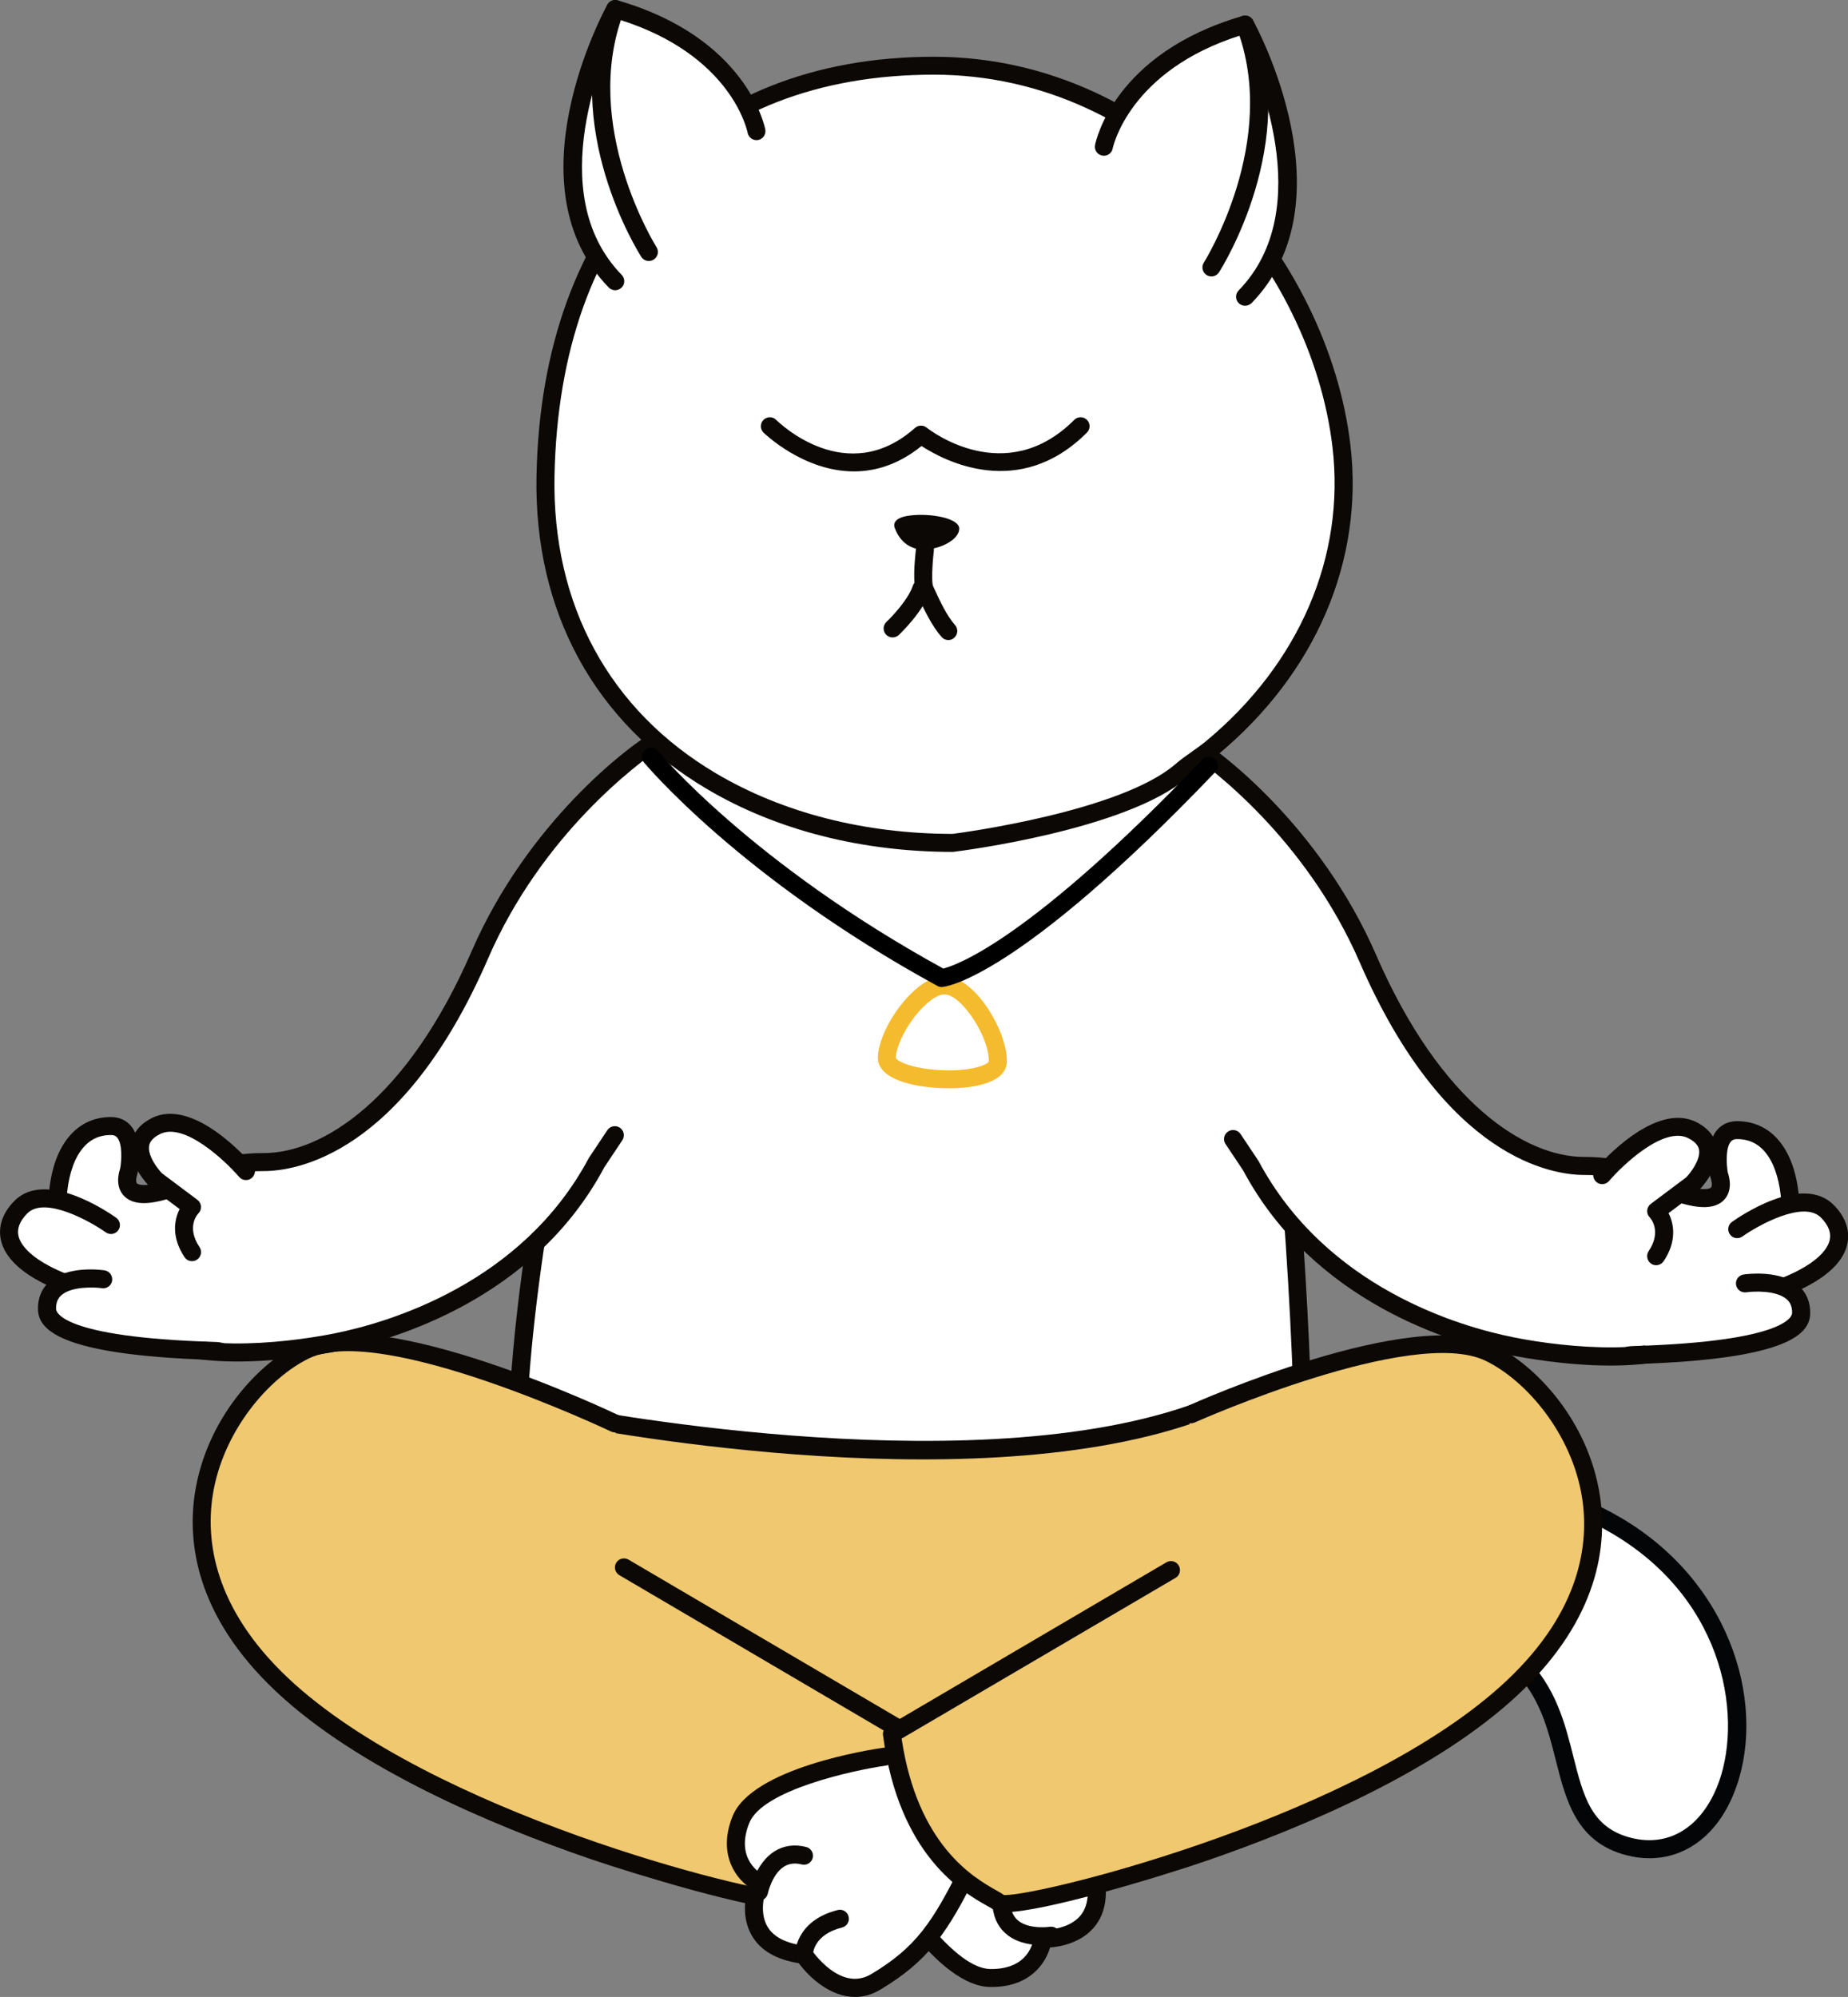 <svg width="359" height="388" viewBox="0 0 359 388" fill="none" xmlns="http://www.w3.org/2000/svg">
<rect x="0" y="0" width="359" height="388" fill="#808080" stroke="none"/>
<g clip-path="url(#clip0)">
<path d="M124.696 148.773C124.696 148.773 93.225 255.54 101.967 302.797C110.709 350.054 243.588 337.802 250.582 323.8C257.575 309.798 250.582 176.777 236.594 148.773" fill="white"/>
<path d="M184.369 338.117C174.106 338.117 163.703 337.505 153.965 336.139C131.672 332.989 104.24 324.71 100.254 303.129C91.529 255.995 121.741 152.676 123.018 148.283C123.298 147.355 124.259 146.83 125.186 147.093C126.112 147.373 126.637 148.335 126.375 149.263C126.06 150.331 95.113 256.17 103.68 302.464C107.3 321.98 133.281 329.646 154.437 332.639C197.745 338.765 245.651 329.716 249.008 322.995C255.652 309.693 249.078 177.687 235.021 149.526C234.583 148.668 234.933 147.618 235.807 147.18C236.664 146.743 237.713 147.093 238.15 147.968C247.469 166.643 252.015 224.192 253.187 241.397C255.529 275.755 256.194 316.431 252.137 324.57C248.501 331.886 217.152 338.117 184.369 338.117Z" fill="#0C0805"/>
<path d="M91.477 315.049L142.18 341.303L264.569 322.05L251.054 268.194L231.349 274.792C185.89 290.422 108.961 274.792 108.961 274.792" fill="#EFC86F"/>
<path d="M142.18 343.053C141.901 343.053 141.621 342.983 141.376 342.861L90.672 316.606C89.816 316.169 89.483 315.101 89.921 314.244C90.358 313.386 91.424 313.053 92.281 313.491L142.478 339.483L262.418 320.615L249.83 270.452L231.908 276.455C186.537 292.068 111.776 277.155 108.611 276.508C107.667 276.315 107.055 275.388 107.247 274.442C107.44 273.497 108.349 272.885 109.31 273.077C110.08 273.235 186.31 288.445 230.789 273.13L250.511 266.531C250.966 266.374 251.473 266.426 251.91 266.654C252.33 266.881 252.645 267.284 252.767 267.756L266.282 321.612C266.404 322.085 266.317 322.592 266.037 323.012C265.758 323.433 265.338 323.695 264.848 323.783L142.46 343.036C142.373 343.053 142.285 343.053 142.18 343.053Z" fill="#0C0805"/>
<path d="M227.835 312.266C227.835 312.266 273.94 272.657 314.136 296.461C349.454 317.377 340.152 364.756 316.496 358.788C300.761 354.815 307.562 335.352 295.218 323.31C287.543 315.819 262.173 319.302 262.173 319.302" fill="white"/>
<path d="M320.43 361.046C319.014 361.046 317.545 360.871 316.059 360.486C306.286 358.018 304.24 349.932 302.264 342.125C300.708 335.947 299.1 329.558 293.977 324.57C288.19 318.934 269.219 320.125 262.401 321.052C261.439 321.175 260.565 320.51 260.425 319.564C260.285 318.602 260.967 317.727 261.911 317.587C262.978 317.447 288.207 314.086 296.407 322.067C302.229 327.738 304.048 334.932 305.639 341.268C307.597 349.021 309.136 355.147 316.898 357.09C324.032 358.893 330.256 355.217 333.526 347.254C338.649 334.809 335.729 311.286 313.209 297.966C274.57 275.073 229.391 313.193 228.936 313.596C228.202 314.226 227.1 314.139 226.471 313.403C225.842 312.668 225.929 311.566 226.663 310.936C227.135 310.533 274.185 270.784 314.993 294.956C337.058 308.013 343.387 332.481 336.76 348.601C333.508 356.565 327.459 361.046 320.43 361.046Z" fill="#030506"/>
<path d="M184.334 211.45C183.827 211.45 183.32 211.433 182.831 211.415C176.781 211.17 170.382 209.455 170.539 205.377C170.644 202.576 172.323 198.761 174.893 195.418C176.257 193.65 179.858 189.484 183.705 189.694H183.74C189.614 189.939 195.821 200.756 195.594 206.374C195.419 210.138 189.912 211.45 184.334 211.45ZM183.39 193.212C181.991 193.212 179.719 194.91 177.655 197.571C175.557 200.283 174.106 203.486 174.019 205.534C174.176 206.112 177.078 207.687 182.971 207.932C188.863 208.177 191.87 206.829 192.08 206.252C192.272 201.649 186.887 193.387 183.6 193.212C183.548 193.212 183.495 193.212 183.46 193.195C183.443 193.212 183.425 193.212 183.39 193.212Z" fill="#F5BB2E"/>
<path d="M119.451 276.543C119.451 276.543 74.447 255.067 59.358 262.296C44.27 269.524 25.037 299.296 54.76 327.301C84.483 355.305 152.671 371.057 154.419 369.307C156.167 367.557 171.903 362.989 175.4 336.385L121.199 304.547" fill="#EFC86F"/>
<path d="M153.457 371.057C145.957 371.057 122.948 364.021 114.52 361.133C95.533 354.605 69.552 343.648 53.571 328.596C37.94 313.859 36.402 299.506 37.87 290.055C40.108 275.685 50.179 264.781 58.606 260.738C74.272 253.212 118.332 274.092 120.203 274.985C121.077 275.405 121.444 276.438 121.025 277.313C120.605 278.188 119.573 278.556 118.699 278.136C118.262 277.925 74.272 257.08 60.11 263.888C52.242 267.669 43.255 278.048 41.315 290.58C39.986 299.191 41.437 312.353 55.966 326.04C83.679 352.154 145.764 367.714 153.44 367.714C153.51 367.714 153.58 367.714 153.632 367.714C154.034 367.434 154.541 367.137 155.206 366.752C159.402 364.371 170.417 358.14 173.512 337.312L120.325 306.052C119.486 305.562 119.206 304.495 119.696 303.654C120.185 302.814 121.252 302.552 122.091 303.024L176.292 334.862C176.904 335.212 177.236 335.894 177.148 336.595C174.054 360.083 161.622 367.119 156.937 369.762C156.43 370.042 155.818 370.392 155.66 370.532C155.311 370.9 154.541 371.057 153.457 371.057Z" fill="#0C0805"/>
<path d="M171.623 364.074C171.623 364.074 182.936 384.114 192.342 384.289C201.748 384.464 202.553 376.676 202.553 376.676C202.553 376.676 215.858 377.253 212.536 363.531C212.536 363.531 219.355 354.01 212.501 348.584C204.511 342.248 198.549 340.603 184.841 339.325" fill="white"/>
<path d="M192.657 386.057C192.534 386.057 192.429 386.057 192.307 386.057C182.184 385.865 171.309 367.084 170.085 364.949C169.613 364.109 169.91 363.041 170.749 362.569C171.588 362.096 172.655 362.394 173.127 363.234C176.134 368.572 185.471 382.434 192.359 382.574C199.93 382.679 200.734 377.166 200.804 376.518C200.909 375.608 201.766 374.925 202.623 374.96C202.675 374.96 207.501 375.1 209.913 372.16C211.4 370.34 211.714 367.574 210.84 363.969C210.718 363.479 210.823 362.954 211.12 362.534C211.365 362.201 216.872 354.29 211.417 349.967C203.567 343.753 197.867 342.3 184.684 341.075C183.722 340.988 183.023 340.13 183.11 339.167C183.198 338.205 184.055 337.505 185.016 337.592C198.741 338.87 205.123 340.515 213.603 347.219C219.705 352.049 217.012 359.873 214.424 363.899C215.333 368.292 214.722 371.81 212.606 374.383C210.088 377.446 206.137 378.216 203.986 378.391C203.042 381.664 199.913 386.057 192.657 386.057Z" fill="#0C0805"/>
<path d="M204.196 376.063C204.196 376.063 195.402 377.516 194.563 370.357L204.196 376.063Z" fill="white"/>
<path d="M202.43 377.936C200.612 377.936 197.919 377.621 195.821 376.046C194.108 374.768 193.111 372.913 192.832 370.567C192.727 369.605 193.409 368.73 194.37 368.625C195.332 368.502 196.206 369.202 196.311 370.165C196.468 371.547 197.01 372.563 197.919 373.263C200.14 374.925 203.882 374.365 203.917 374.365C204.861 374.208 205.77 374.855 205.927 375.801C206.085 376.746 205.438 377.656 204.493 377.813C204.406 377.813 203.584 377.936 202.43 377.936Z" fill="#0C0805"/>
<path d="M203.532 359.471C207.641 365.404 212.554 363.549 212.554 363.549L203.532 359.471Z" fill="white"/>
<path d="M210.648 365.579C208.41 365.579 205.035 364.721 202.098 360.468C201.539 359.681 201.748 358.578 202.535 358.035C203.322 357.493 204.423 357.685 204.965 358.473C208.27 363.234 211.889 361.921 211.924 361.903C212.816 361.553 213.83 362.009 214.18 362.919C214.529 363.829 214.057 364.826 213.165 365.176C213.078 365.229 212.099 365.579 210.648 365.579Z" fill="#0C0805"/>
<path d="M171.903 341.303C171.903 341.303 147.426 344.803 143.929 353.555C140.432 362.306 147.426 365.807 147.426 365.807C147.426 365.807 142.18 378.058 156.168 379.809C156.168 379.809 162.654 389.558 170.155 385.06C178.897 379.809 182.551 374.82 188.6 362.446" fill="white"/>
<path d="M166.116 388C161.395 388 157.304 384.324 155.171 381.436C150.747 380.736 147.67 378.916 146.027 376.028C144.051 372.58 144.733 368.625 145.327 366.542C142.565 364.459 139.523 359.856 142.303 352.907C146.062 343.491 169.053 339.938 171.658 339.57C172.603 339.43 173.494 340.095 173.634 341.058C173.774 342.02 173.11 342.896 172.148 343.036C165.609 343.981 148.107 347.796 145.555 354.202C142.687 361.378 147.985 364.126 148.212 364.231C149.034 364.651 149.401 365.632 149.034 366.489C149.017 366.524 147.163 371.005 149.069 374.295C150.24 376.343 152.706 377.603 156.395 378.058C156.902 378.128 157.356 378.409 157.636 378.829C157.863 379.161 163.319 387.125 169.263 383.554C177.848 378.409 181.222 373.578 187.027 361.658C187.447 360.783 188.496 360.433 189.37 360.853C190.244 361.273 190.594 362.324 190.174 363.199C184.125 375.591 180.33 380.981 171.064 386.547C169.385 387.58 167.707 388 166.116 388Z" fill="#0C0805"/>
<path d="M147.426 367.557C147.426 367.557 149.174 358.806 156.168 360.556L147.426 367.557Z" fill="white"/>
<path d="M147.443 369.307C147.321 369.307 147.216 369.29 147.093 369.272C146.149 369.08 145.537 368.152 145.73 367.207C145.765 366.997 146.814 362.009 150.433 359.716C152.234 358.578 154.332 358.28 156.605 358.858C157.549 359.086 158.108 360.048 157.881 360.976C157.654 361.921 156.692 362.481 155.765 362.254C154.419 361.921 153.283 362.061 152.304 362.674C149.961 364.161 149.174 367.854 149.156 367.907C148.982 368.73 148.247 369.307 147.443 369.307Z" fill="#0C0805"/>
<path d="M163.161 372.808C156.168 374.558 156.168 379.809 156.168 379.809L163.161 372.808Z" fill="white"/>
<path d="M156.168 381.542H156.15C155.188 381.524 154.419 380.754 154.419 379.809C154.419 379.546 154.507 373.175 162.742 371.11C163.668 370.865 164.63 371.442 164.857 372.388C165.084 373.333 164.525 374.278 163.581 374.505C158.178 375.853 157.916 379.424 157.916 379.826C157.899 380.789 157.112 381.542 156.168 381.542Z" fill="#0C0805"/>
<path d="M231.349 274.792C231.349 274.792 274.202 255.557 289.291 262.803C304.38 270.049 323.612 299.804 293.889 327.808C264.166 355.813 195.979 371.565 194.23 369.815C192.482 368.064 176.746 363.496 173.249 336.892L227.45 305.055" fill="#EFC86F"/>
<path d="M195.227 371.53C194.125 371.53 193.339 371.372 193.006 371.04C192.867 370.917 192.255 370.567 191.748 370.287C187.062 367.644 174.613 360.591 171.536 337.12C171.449 336.42 171.781 335.737 172.393 335.387L226.593 303.549C227.432 303.059 228.499 303.339 228.989 304.18C229.478 305.02 229.198 306.087 228.359 306.577L175.155 337.802C178.25 358.63 189.282 364.861 193.461 367.242C194.125 367.627 194.65 367.907 195.035 368.204C195.087 368.204 195.157 368.204 195.227 368.204C202.902 368.204 264.971 352.645 292.7 326.53C307.23 312.843 308.681 299.699 307.352 291.07C305.411 278.538 296.425 268.159 288.557 264.378C274.36 257.57 232.503 276.193 232.083 276.385C231.209 276.788 230.16 276.385 229.775 275.51C229.373 274.635 229.775 273.585 230.65 273.2C232.433 272.395 274.412 253.719 290.06 261.228C298.488 265.271 308.576 276.175 310.796 290.545C312.265 299.996 310.727 314.349 295.096 329.086C279.115 344.156 253.134 355.095 234.146 361.623C225.737 364.511 202.745 371.53 195.227 371.53Z" fill="#0C0805"/>
<path d="M128.193 143.522C133.334 139.829 106.461 155.056 93.225 185.529C80.409 215.038 63.502 225.785 51.263 225.785C39.025 225.785 28.219 230.983 25.037 248.538C21.541 267.791 56.509 262.541 65.251 260.79C73.993 259.04 101.967 252.039 115.954 225.785L119.451 220.534" fill="white"/>
<path d="M46.141 264.536C38.465 264.536 30.58 263.328 26.296 259.128C23.516 256.38 22.502 252.722 23.324 248.223C26.244 232.173 35.633 224.035 51.263 224.035C62.541 224.035 79.063 213.743 91.617 184.829C102.457 159.87 122.039 144.87 127.546 141.807L127.564 141.789C128.263 141.404 128.7 141.212 128.928 141.212C129.662 141.264 130.309 141.772 130.501 142.49C130.851 143.732 129.889 144.432 129.19 144.94C128.962 145.115 128.683 145.22 128.42 145.255C123.927 148.3 105.289 162.093 94.816 186.229C78.189 224.56 57.278 227.535 51.263 227.535C37.381 227.535 29.356 234.501 26.751 248.853C26.156 252.179 26.803 254.717 28.744 256.642C35.196 262.996 54.515 261.158 64.901 259.093C75.444 256.975 101.373 249.431 114.398 224.98L117.982 219.589C118.525 218.784 119.591 218.574 120.413 219.099C121.217 219.641 121.427 220.727 120.902 221.532L117.406 226.783C103.768 252.407 76.615 260.318 65.583 262.541C62.978 263.031 54.69 264.536 46.141 264.536Z" fill="#0C0805"/>
<path d="M30.282 259.04C25.23 257.045 18.044 260.79 12.799 245.038C9.267 234.414 11.05 218.784 21.541 218.784C26.786 218.784 25.037 227.535 25.037 227.535C25.037 227.535 21.541 236.287 37.276 229.285" fill="white"/>
<path d="M30.282 260.79C30.073 260.79 29.845 260.755 29.636 260.668C28.674 260.283 27.485 260.143 26.244 260.003C21.453 259.443 15.508 258.725 11.137 245.598C8.69 238.229 8.48 227.605 12.851 221.549C14.984 218.591 17.991 217.034 21.541 217.034C23.166 217.034 24.53 217.646 25.492 218.819C27.887 221.742 26.873 227.255 26.751 227.868C26.733 227.973 26.698 228.078 26.663 228.183C26.488 228.655 26.314 229.653 26.628 229.951C26.698 230.003 28.272 231.368 36.559 227.693C37.451 227.29 38.483 227.693 38.867 228.585C39.252 229.461 38.867 230.511 37.975 230.896C30.772 234.099 26.401 234.606 24.198 232.471C22.292 230.633 23.062 227.85 23.341 227.063C23.621 225.557 23.813 222.302 22.782 221.042C22.572 220.797 22.275 220.534 21.541 220.534C19.075 220.534 17.169 221.532 15.683 223.597C12.501 228.025 11.977 237.004 14.459 244.478C18.131 255.505 22.467 256.012 26.663 256.52C28.079 256.695 29.548 256.87 30.929 257.412C31.821 257.762 32.276 258.778 31.909 259.688C31.646 260.37 30.982 260.79 30.282 260.79Z" fill="#0C0805"/>
<path d="M21.54 238.037C21.54 238.037 9.302 229.285 4.056 234.536C-1.189 239.787 1.591 247.278 21.54 252.039" fill="white"/>
<path d="M21.558 253.789C21.418 253.789 21.278 253.772 21.156 253.737C8.969 250.831 1.748 246.543 0.28 241.345C-0.507 238.579 0.402 235.726 2.832 233.294C8.952 227.168 21.191 235.621 22.572 236.602C23.359 237.162 23.534 238.264 22.974 239.034C22.415 239.822 21.331 239.997 20.544 239.437C17.676 237.389 8.725 232.331 5.315 235.744C3.777 237.284 3.217 238.842 3.654 240.365C4.161 242.15 6.959 246.718 21.977 250.306C22.922 250.534 23.499 251.479 23.271 252.424C23.061 253.247 22.345 253.789 21.558 253.789Z" fill="#0C0805"/>
<path d="M20.037 248.556C20.037 248.556 8.969 246.946 9.127 254.384C9.302 262.541 43.71 262.401 42.521 262.541" fill="white"/>
<path d="M42.521 264.291C42.399 264.291 42.294 264.273 42.189 264.256C41.997 264.256 41.682 264.238 41.28 264.221C11.067 263.276 7.466 258.165 7.378 254.402C7.326 252.214 8.095 250.341 9.599 249.029C13.148 245.878 19.582 246.718 20.299 246.823C21.261 246.963 21.907 247.838 21.785 248.801C21.663 249.764 20.771 250.429 19.809 250.289C18.288 250.079 13.9 249.904 11.924 251.654C11.19 252.302 10.875 253.159 10.893 254.332C10.91 254.892 11.872 259.81 41.402 260.72C42.871 260.773 44.252 260.808 44.322 262.436C44.357 263.346 43.658 264.151 42.766 264.256C42.678 264.291 42.591 264.291 42.521 264.291Z" fill="#0C0805"/>
<path d="M47.766 227.535C47.766 227.535 37.276 215.283 30.282 218.784C23.289 222.284 30.282 229.285 30.282 229.285L37.276 234.536C37.276 234.536 33.779 238.037 37.276 243.288" fill="white"/>
<path d="M37.294 245.038C36.734 245.038 36.175 244.758 35.842 244.25C33.29 240.417 33.814 237.022 34.898 234.921L29.251 230.686C29.181 230.633 29.128 230.581 29.059 230.528C28.622 230.091 24.845 226.187 25.509 222.092C25.737 220.674 26.628 218.679 29.513 217.226C37.503 213.235 47.941 225.05 49.113 226.398C49.742 227.133 49.655 228.235 48.92 228.865C48.186 229.495 47.085 229.408 46.455 228.673C43.78 225.557 35.79 217.979 31.087 220.342C29.198 221.287 29.024 222.302 28.971 222.634C28.657 224.56 30.632 227.098 31.454 227.955L38.343 233.119C38.745 233.416 39.007 233.889 39.042 234.396C39.077 234.904 38.902 235.394 38.535 235.761C38.308 236.006 36.175 238.439 38.762 242.307C39.304 243.113 39.077 244.198 38.273 244.74C37.958 244.95 37.626 245.038 37.294 245.038Z" fill="#0C0805"/>
<path d="M230.807 144.31C225.667 140.617 252.54 155.844 265.775 186.316C278.591 215.826 295.498 226.573 307.737 226.573C319.976 226.573 330.781 231.771 333.963 249.326C337.46 268.579 302.492 263.328 293.75 261.578C285.007 259.828 257.033 252.827 243.046 226.573L239.549 221.322" fill="white"/>
<path d="M312.859 265.324C304.292 265.324 296.022 263.818 293.4 263.293C282.367 261.088 255.232 253.159 241.49 227.395L238.08 222.284C237.538 221.479 237.765 220.394 238.57 219.851C239.374 219.309 240.458 219.536 241 220.342L244.497 225.592C257.61 250.184 283.539 257.745 294.082 259.845C304.467 261.928 323.787 263.748 330.239 257.395C332.179 255.487 332.826 252.949 332.232 249.606C329.627 235.271 321.602 228.288 307.719 228.288C301.705 228.288 280.811 225.312 264.149 186.981C253.658 162.845 235.038 149.053 230.545 146.008C230.282 145.973 230.003 145.868 229.775 145.693C229.076 145.185 228.114 144.502 228.464 143.242C228.674 142.525 229.303 142.017 230.038 141.964C230.23 141.947 230.702 142.139 231.401 142.542L231.419 142.56C236.926 145.623 256.508 160.622 267.349 185.581C279.902 214.478 296.424 224.787 307.702 224.787C323.332 224.787 332.739 232.926 335.641 248.976C336.463 253.474 335.449 257.132 332.669 259.88C328.438 264.116 320.535 265.324 312.859 265.324Z" fill="#0C0805"/>
<path d="M328.717 259.828C333.77 257.832 340.956 261.578 346.201 245.826C349.733 235.201 347.95 219.571 337.459 219.571C332.214 219.571 333.963 228.323 333.963 228.323C333.963 228.323 337.459 237.074 321.724 230.073" fill="white"/>
<path d="M328.718 261.578C328.018 261.578 327.371 261.158 327.092 260.475C326.742 259.583 327.179 258.567 328.071 258.2C329.452 257.657 330.921 257.482 332.337 257.307C336.533 256.817 340.869 256.292 344.541 245.265C347.023 237.792 346.499 228.813 343.317 224.385C341.831 222.319 339.925 221.322 337.46 221.322C336.725 221.322 336.428 221.584 336.218 221.829C335.187 223.09 335.379 226.345 335.659 227.85C335.938 228.638 336.708 231.403 334.802 233.259C332.599 235.376 328.228 234.886 321.025 231.683C320.15 231.298 319.748 230.266 320.133 229.373C320.535 228.498 321.567 228.095 322.441 228.48C330.728 232.173 332.319 230.808 332.372 230.738C332.686 230.441 332.512 229.443 332.337 228.97C332.302 228.883 332.267 228.778 332.249 228.673C332.127 228.06 331.113 222.547 333.508 219.624C334.47 218.451 335.834 217.839 337.46 217.839C341.026 217.839 344.034 219.396 346.149 222.354C350.503 228.41 350.31 239.034 347.863 246.403C343.492 259.53 337.53 260.248 332.756 260.808C331.515 260.948 330.326 261.088 329.364 261.473C329.155 261.543 328.927 261.578 328.718 261.578Z" fill="#0C0805"/>
<path d="M337.459 238.824C337.459 238.824 349.698 230.073 354.944 235.324C360.189 240.575 357.409 248.066 337.459 252.827" fill="white"/>
<path d="M337.459 254.577C336.673 254.577 335.956 254.034 335.763 253.229C335.536 252.284 336.113 251.339 337.057 251.111C352.076 247.523 354.874 242.973 355.381 241.17C355.818 239.63 355.258 238.089 353.72 236.549C350.31 233.136 341.358 238.194 338.491 240.242C337.704 240.802 336.603 240.627 336.061 239.84C335.501 239.052 335.676 237.967 336.463 237.407C337.844 236.427 350.083 227.973 356.202 234.099C358.633 236.532 359.542 239.385 358.755 242.15C357.286 247.348 350.065 251.619 337.879 254.542C337.722 254.559 337.582 254.577 337.459 254.577Z" fill="#0C0805"/>
<path d="M338.963 249.344C338.963 249.344 350.031 247.733 349.873 255.172C349.698 263.346 315.29 263.188 316.479 263.346" fill="white"/>
<path d="M316.479 265.078C316.409 265.078 316.339 265.079 316.269 265.061C315.36 264.956 314.66 264.151 314.713 263.241C314.783 261.613 316.164 261.56 317.633 261.525C347.163 260.598 348.125 255.68 348.142 255.137C348.16 253.964 347.845 253.107 347.111 252.459C345.135 250.691 340.747 250.866 339.225 251.094C338.264 251.216 337.39 250.569 337.25 249.606C337.11 248.643 337.774 247.768 338.736 247.628C339.453 247.523 345.887 246.701 349.436 249.834C350.94 251.164 351.692 253.019 351.657 255.207C351.569 258.97 347.967 264.081 317.755 265.026C317.335 265.043 317.038 265.043 316.846 265.061C316.706 265.061 316.584 265.078 316.479 265.078Z" fill="#0C0805"/>
<path d="M311.233 228.323C311.233 228.323 321.724 216.071 328.717 219.571C335.711 223.072 328.717 230.073 328.717 230.073L321.724 235.324C321.724 235.324 325.221 238.824 321.724 244.075" fill="white"/>
<path d="M321.724 245.826C321.392 245.826 321.06 245.738 320.762 245.528C319.958 244.985 319.748 243.9 320.273 243.095C322.948 239.087 320.517 236.584 320.5 236.549C320.133 236.182 319.958 235.691 319.993 235.184C320.028 234.676 320.29 234.204 320.692 233.906L327.581 228.743C328.403 227.885 330.379 225.33 330.064 223.422C330.011 223.09 329.837 222.074 327.948 221.129C323.21 218.766 315.255 226.345 312.58 229.461C311.95 230.196 310.849 230.283 310.114 229.653C309.38 229.023 309.293 227.92 309.922 227.185C311.094 225.82 321.532 214.023 329.522 218.014C332.407 219.466 333.281 221.462 333.526 222.879C334.19 226.975 330.413 230.896 329.976 231.316C329.924 231.368 329.854 231.421 329.784 231.473L324.137 235.709C325.221 237.809 325.763 241.205 323.193 245.038C322.843 245.545 322.283 245.826 321.724 245.826Z" fill="#0C0805"/>
<path d="M229.426 149.841C231.314 148.23 233.447 146.953 235.353 145.377C252.592 131.095 263.345 109.847 260.582 86.621C256.159 49.358 223.044 12.777 181.397 12.777C139.75 12.777 107.003 38.559 105.971 92.502C105.446 120.401 118.699 140.249 138.264 151.801C151.727 159.747 168.179 163.773 185.174 163.773C185.156 163.773 217.939 159.695 229.426 149.841Z" fill="white"/>
<path d="M185.156 165.523C167.41 165.523 150.887 161.305 137.372 153.324C115.5 140.407 103.715 118.808 104.222 92.484C105.184 42.234 134.75 11.027 181.397 11.027C225.859 11.027 258.03 50.163 262.331 86.411C265.006 108.919 255.582 130.903 236.472 146.725C235.528 147.513 234.531 148.213 233.569 148.896C232.503 149.648 231.506 150.366 230.58 151.153C218.83 161.235 186.747 165.331 185.383 165.488C185.296 165.506 185.226 165.523 185.156 165.523ZM181.397 14.51C136.201 14.51 108.663 43.669 107.719 92.537C107.247 117.531 118.402 138.044 139.156 150.296C152.111 157.944 167.987 162.005 185.051 162.023C187.097 161.76 217.641 157.647 228.289 148.51C229.338 147.6 230.457 146.813 231.524 146.06C232.485 145.377 233.377 144.747 234.234 144.047C252.4 128.995 261.369 108.149 258.851 86.831C254.725 52.053 223.936 14.51 181.397 14.51Z" fill="#0C0805"/>
<path d="M173.879 102.706C173.879 102.706 172.69 100.676 176.729 100.168C180.768 99.66 186.345 100.676 186.345 102.706C186.345 104.736 183.076 106.504 180.033 106.767C176.974 107.012 174.806 105.244 173.879 102.706Z" fill="#0C0805"/>
<path d="M184.229 124.357C183.757 124.357 183.268 124.164 182.936 123.779C181.012 121.626 179.509 118.388 178.617 116.463C178.425 116.043 178.25 115.693 178.127 115.413C177.253 113.68 177.655 109.129 177.953 106.574C178.075 105.611 178.932 104.929 179.893 105.051C180.855 105.174 181.537 106.031 181.415 106.994C181.065 109.97 180.977 113.19 181.257 113.873C181.397 114.153 181.572 114.538 181.782 114.993C182.586 116.743 183.95 119.683 185.523 121.434C186.17 122.151 186.1 123.254 185.383 123.902C185.051 124.217 184.649 124.357 184.229 124.357Z" fill="#0C0805"/>
<path d="M173.407 123.849C172.952 123.849 172.48 123.674 172.13 123.307C171.466 122.606 171.501 121.504 172.2 120.839C173.354 119.754 176.501 116.376 177.306 113.855C177.603 112.927 178.582 112.42 179.491 112.717C180.418 113.015 180.925 113.995 180.628 114.905C179.386 118.826 174.788 123.202 174.596 123.394C174.263 123.692 173.826 123.849 173.407 123.849Z" fill="#0C0805"/>
<path d="M146.971 25.484C146.971 25.484 143.771 8.786 119.538 1.75C119.538 1.75 100.988 35.566 119.538 54.644" fill="white"/>
<path d="M119.521 56.394C119.066 56.394 118.612 56.219 118.262 55.869C99.03 36.091 117.196 2.345 117.982 0.91C118.367 0.193 119.224 -0.158 119.993 0.07C144.978 7.316 148.527 24.434 148.667 25.151C148.842 26.096 148.23 27.024 147.286 27.199C146.341 27.374 145.432 26.762 145.24 25.817C145.118 25.186 141.988 10.659 120.413 3.851C117.388 10.029 105.289 37.508 120.78 53.418C121.444 54.118 121.444 55.221 120.745 55.886C120.395 56.219 119.958 56.394 119.521 56.394Z" fill="#0C0805"/>
<path d="M126.043 48.955C126.043 48.955 110.657 24.854 119.521 1.768L126.043 48.955Z" fill="white"/>
<path d="M126.043 50.705C125.466 50.705 124.906 50.425 124.574 49.9C123.927 48.885 108.821 24.784 117.895 1.138C118.245 0.228 119.241 -0.21 120.15 0.123C121.06 0.473 121.497 1.488 121.165 2.38C112.737 24.364 127.389 47.782 127.529 48.01C128.053 48.833 127.808 49.9 127.004 50.425C126.689 50.618 126.375 50.705 126.043 50.705Z" fill="#0C0805"/>
<path d="M214.424 28.494C214.424 28.494 217.624 11.797 241.857 4.761C241.857 4.761 260.407 38.576 241.857 57.654" fill="white"/>
<path d="M241.874 59.404C241.437 59.404 241 59.247 240.65 58.914C239.951 58.231 239.951 57.129 240.615 56.446C256.089 40.536 244.007 13.057 240.983 6.879C219.285 13.74 216.19 28.687 216.155 28.845C215.98 29.79 215.054 30.42 214.11 30.227C213.166 30.052 212.536 29.125 212.728 28.179C212.868 27.462 216.418 10.344 241.402 3.098C242.189 2.87 243.028 3.22 243.413 3.938C244.2 5.356 262.366 39.101 243.133 58.897C242.783 59.229 242.329 59.404 241.874 59.404Z" fill="#0C0805"/>
<path d="M235.353 51.965C235.353 51.965 250.739 27.864 241.874 4.778L235.353 51.965Z" fill="white"/>
<path d="M235.335 53.716C235.02 53.716 234.688 53.628 234.391 53.436C233.587 52.911 233.342 51.825 233.867 51.02C234.006 50.793 248.658 27.374 240.231 5.391C239.881 4.481 240.336 3.483 241.245 3.133C242.136 2.783 243.151 3.238 243.5 4.131C252.574 27.777 237.468 51.878 236.821 52.893C236.489 53.418 235.912 53.716 235.335 53.716Z" fill="#0C0805"/>
<path d="M149.559 82.823C149.559 82.823 164.245 97.525 178.932 84.451C178.932 84.451 195.244 97.508 209.931 82.823" fill="white"/>
<path d="M165.889 91.592C156.028 91.592 148.44 84.153 148.317 84.048C147.635 83.365 147.635 82.263 148.317 81.58C148.999 80.897 150.101 80.897 150.783 81.58C151.342 82.123 164.49 94.935 177.76 83.138C178.39 82.578 179.351 82.543 180.016 83.085C180.628 83.575 195.314 94.97 208.69 81.58C209.372 80.897 210.473 80.897 211.155 81.58C211.837 82.263 211.837 83.365 211.155 84.048C197.902 97.315 183.25 89.421 179.019 86.656C174.491 90.314 169.997 91.592 165.889 91.592Z" fill="#0C0805"/>
<path d="M182.953 191.777C182.656 191.777 182.376 191.707 182.114 191.567C143.789 170.634 125.291 148.353 125.098 148.143C124.486 147.39 124.591 146.288 125.343 145.675C126.095 145.062 127.197 145.167 127.808 145.92C127.983 146.13 145.939 167.711 183.25 188.189C185.803 187.542 200.157 182.571 233.587 147.565C234.251 146.865 235.353 146.848 236.052 147.513C236.752 148.178 236.769 149.281 236.105 149.981C197.622 190.254 183.653 191.725 183.076 191.76C183.041 191.777 183.006 191.777 182.953 191.777Z" fill="black"/>
</g>
<defs>
<clipPath id="clip0">
<rect width="359" height="388" fill="white"/>
</clipPath>
</defs>
</svg>
